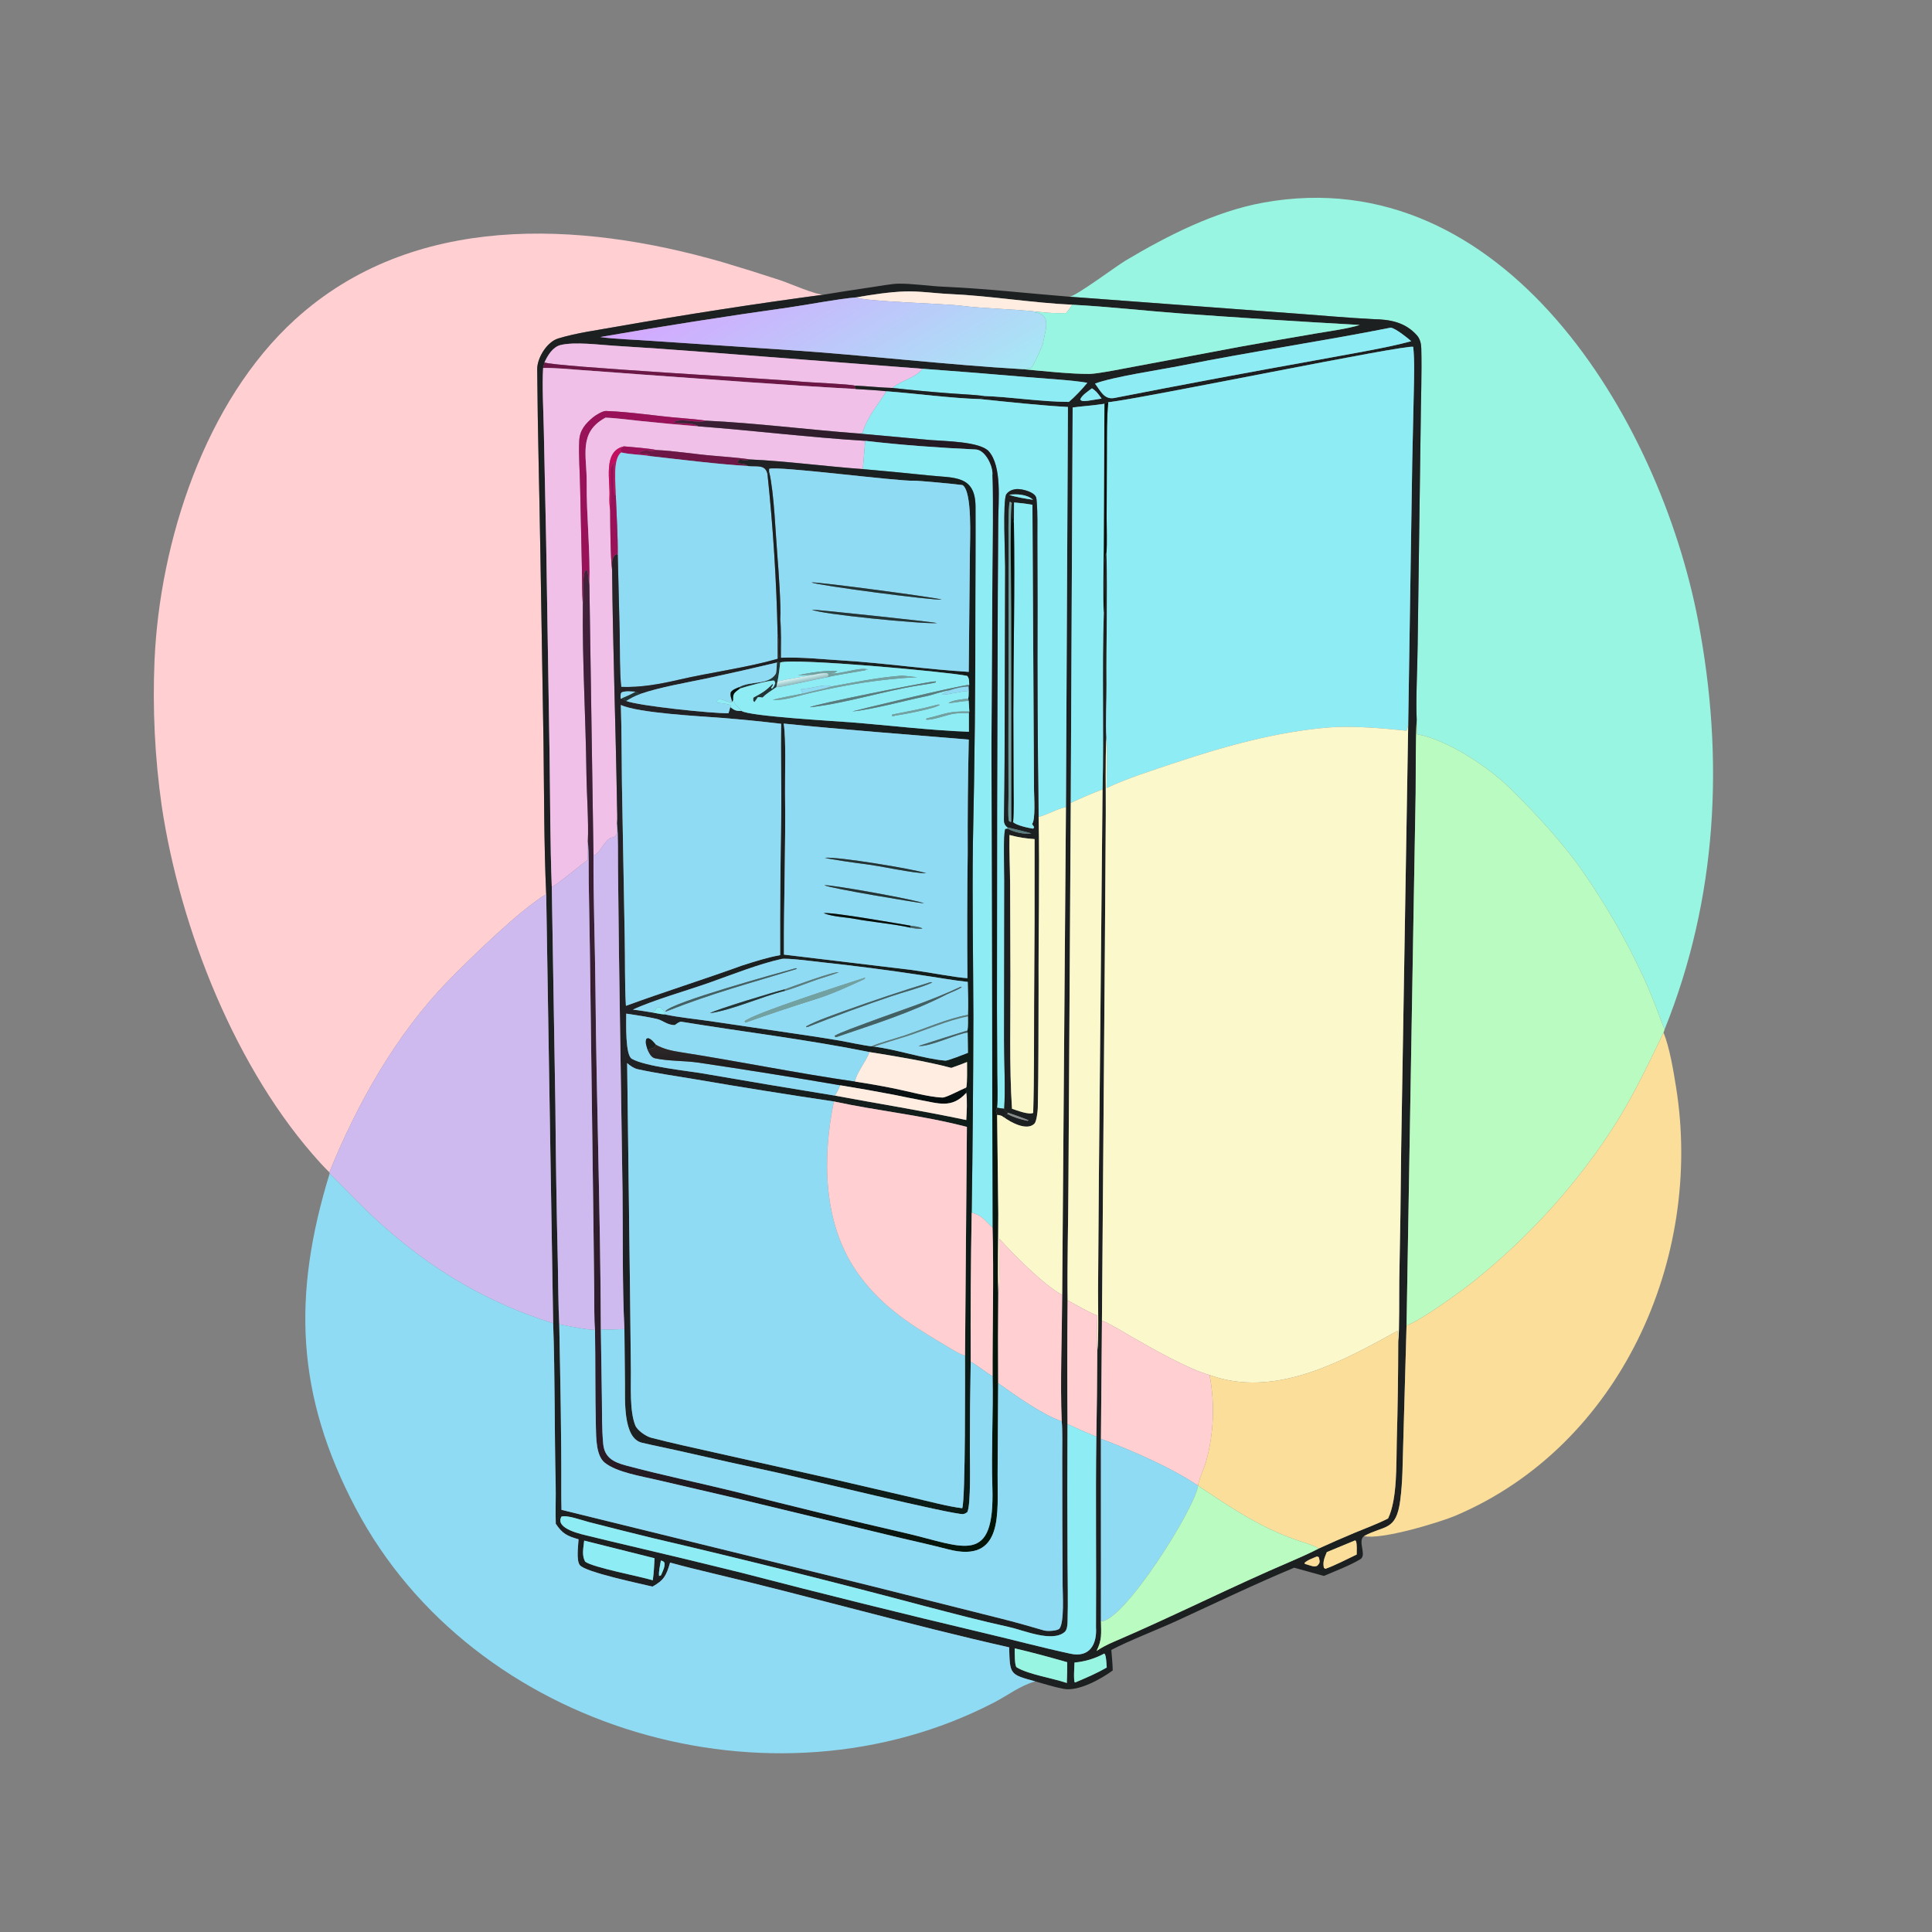 <svg width="1024" height="1024" viewBox="0 0 1024 1024" fill="none" xmlns="http://www.w3.org/2000/svg">
<rect x="0" y="0" width="1024" height="1024" fill="#808080" stroke="none"/>
<path d="M566.895 157.271C570.358 156.955 591.721 140.992 596.557 138.112C618.771 124.886 644.117 111.978 669.742 107.367C797.131 84.441 879.559 222.007 900.031 328.952C914.091 402.399 910.205 476.232 882.32 545.489C881.374 543.824 879.016 537.169 878.208 535.07C876.053 529.373 873.709 523.748 871.182 518.206C862.302 498.982 851.781 480.561 839.734 463.146C829.226 447.642 813.943 431.158 800.57 418.018C788.673 406.328 767.512 392.284 751.075 389.122C751.111 386.459 751.01 384.135 750.882 381.492C750.333 370.951 751.313 352.798 751.392 341.509L752.979 225.977C753.065 212.265 753.654 198.442 753.314 184.744C753.249 182.119 752.687 179.62 750.943 177.672C744.727 170.727 736.695 169.282 727.775 169.156C715.024 168.487 702.173 167.37 689.416 166.392L566.895 157.271Z" fill="#98F5E1"/>
<path d="M174.572 621.349C172.946 619.754 171.365 618.114 169.832 616.43C125.12 567.492 95.474 492.303 85.711 427.17C82.064 401.538 80.793 375.624 81.914 349.759C84.747 286.801 108.691 212.712 156.456 169.277C218.764 112.616 306.932 117.048 382.73 138.884C393.108 141.968 403.44 145.202 413.724 148.586C418.739 150.269 432.134 156.26 436.619 156.157C400.02 161.056 363.524 166.7 327.154 173.085C316.79 174.984 305.809 176.356 295.825 179.4C289.88 181.213 284.681 189.723 284.726 195.721C284.972 228.634 285.934 261.704 286.437 294.602L288.078 394.079C288.4 419.942 288.324 448.342 289.5 473.99C276.315 481.493 248.78 508.333 237.518 519.901C210.049 548.118 189.27 584.967 174.572 621.349Z" fill="#FFCFD2"/>
<path d="M436.62 156.156C445.067 154.759 453.528 153.444 462 152.21C465.292 151.72 472.827 150.404 475.939 150.352C483.496 150.227 492.301 151.63 499.996 151.961C522.423 152.925 544.602 155.498 566.896 157.27L689.417 166.391C702.174 167.369 715.025 168.486 727.776 169.155C736.696 169.281 744.729 170.726 750.945 177.671C752.689 179.619 753.25 182.119 753.315 184.744C753.655 198.442 753.066 212.264 752.98 225.976L751.393 341.508C751.314 352.797 750.334 370.95 750.883 381.491C750.199 393.506 750.46 408.282 750.317 420.535L749.264 480.743L745.494 702.61L743.755 764.548C743.393 775.002 743.524 784.832 742.15 795.251C739.981 811.699 733.848 808.243 722.928 814.16C719.365 816.894 724.626 824.25 720.989 826.436C715.519 829.724 707.609 832.741 701.707 835.277L685.941 830.919C665.297 839.515 643.912 849.789 623.542 859.15C613.801 863.627 597.906 869.776 589.023 874.495C589.315 878.023 589.713 881.868 589.763 885.378C583.718 889.854 571.611 896.63 563.755 895.136C558.97 894.227 553.421 892.516 548.679 891.153C535.195 887.477 535.246 887.593 534.873 873.127C482.346 861.298 430.096 846.315 377.683 833.901C370.162 832.119 362.616 830.248 355.164 828.204C353.183 834.951 352.012 837.514 345.837 840.934C339.475 839.387 310.229 833.299 307.332 829.555C305.331 826.968 306.493 819.184 306.64 815.861C300.562 814.097 298.08 812.912 294.568 807.621C294.332 800.906 294.673 793.336 294.51 786.431C293.84 758.182 294.19 729.564 293.186 701.349L289.501 473.989C288.325 448.341 288.401 419.941 288.079 394.078L286.438 294.601C285.935 261.703 284.973 228.633 284.727 195.72C284.682 189.722 289.881 181.212 295.826 179.399C305.81 176.355 316.791 174.983 327.155 173.084C363.525 166.699 400.021 161.055 436.62 156.156ZM453.87 157.616C443.934 158.426 428.416 161.493 417.916 162.987C384.583 167.659 351.327 172.875 318.164 178.632C325.694 179.736 337.516 180.063 345.686 180.689L418.779 185.566C459.458 188.322 501.653 193.332 542.365 195.694C552.384 196.631 567.798 198.273 577.513 198.191C581.866 198.155 598.047 194.872 603.367 193.901L657.506 183.734C670.801 181.341 684.109 179.014 697.427 176.754C703.88 175.655 714.918 174.141 720.714 172.228C689.088 170.473 657.477 168.446 625.885 166.148C606.665 164.717 587.638 162.534 568.32 161.508C547.456 160.577 524.424 156.739 503.359 155.833C495.741 155.506 487.146 154.198 479.521 154.473C471.353 154.768 461.944 156.177 453.87 157.616ZM288.596 192.085L287.878 195.016C287.276 203.357 288.027 219.047 288.23 227.911L289.476 287.297L291.29 400.618C291.635 423.767 291.567 447.074 292.458 470.208L294.354 585.802C294.574 613.689 295.01 641.573 295.662 669.453C295.909 679.893 295.869 691.673 296.419 701.959C296.983 731.156 297.602 760.301 297.499 789.507C297.487 793.07 297.515 796.69 297.611 800.25L460.948 840.382L530.219 857.793C538.021 859.746 545.652 861.894 553.293 864.154C555.162 864.707 560.588 864.422 561.571 863.133C564.145 859.755 563.238 844.564 563.217 840.791L563.058 808.319L563.001 772.504C562.993 767.759 563.22 757.691 562.737 753.324C561.864 733.318 562.904 706.731 562.984 686.332L564.977 427.76L566.025 215.704C551.976 214.942 533.634 213.001 519.529 211.518L521.511 209.878C536.212 210.434 551.475 212.933 566.514 213.028C569.778 210.274 573.599 206.199 576.311 202.882C568.43 201.48 552.992 200.598 544.564 199.887C526.06 198.286 507.545 196.808 489.02 195.454L372.736 186.528C356.925 185.293 341.103 184.196 325.273 183.236C317.648 182.762 304.73 181.066 297.187 182.861C293.043 183.847 290.309 188.26 288.596 192.085ZM587.394 213.179L585.372 214.014C579.266 214.948 574.339 215.216 568.524 215.968L567.524 425.563L566.284 627.783C566.21 647.957 565.605 669.122 565.853 689.164C565.636 711.032 565.619 732.901 565.801 754.769C565.679 778.792 565.686 802.815 565.821 826.838C565.852 837.799 566.162 848.808 565.828 859.753C565.777 861.414 565.574 863.904 564.276 865.004C557.583 870.679 542.589 864.048 534.631 862.31C519.682 859.047 504.787 855.085 490.056 851.251C442.074 838.47 393.899 826.427 345.547 815.126C334.366 812.389 323.202 809.584 312.055 806.712C308.833 805.891 300.158 802.745 297.555 803.866C293.952 810.414 308.678 813.257 312.657 814.246C319.912 816.05 327.19 817.756 334.466 819.473C353.931 824.039 373.367 828.727 392.773 833.535C435.71 844.694 478.767 855.386 521.936 865.611C536.858 869.118 552.477 873.294 567.384 876.511C577.653 878.727 581.486 871.316 580.895 862.549C581.154 828.904 580.609 795.152 581.09 761.507C581.373 746.382 581.538 731.255 581.586 716.127C582.399 710.356 581.967 691.261 581.994 684.168L582.446 622.155L584.379 418.397C585.145 387.555 584.032 355.546 585.028 324.83C587.031 321.296 583.721 296.342 586.453 292.893C587.081 315.931 586.282 339.603 586.469 362.665C586.536 370.9 585.904 383.106 586.386 390.878C585.793 403.708 586.144 418.472 586.087 431.419L585.615 501.069L584.056 699.95L583.512 762.571L583.529 859.33C583.637 865.871 584.155 869.065 581.202 875.024C583.835 873.245 587.057 871.588 589.982 870.336C621.838 856.698 652.727 841.005 684.601 827.415C689.345 825.392 694.469 823.068 699.046 820.712C705.439 817.784 711.882 814.965 718.372 812.257C723.592 810.102 730.907 807.355 735.729 804.809C740.683 794.449 740.007 775.802 740.319 763.886C740.819 746.326 741.079 728.759 741.101 711.192C741.789 705.002 741.54 685.953 741.644 678.762C742.121 655.642 742.456 632.518 742.649 609.393L746.381 383.726L748.522 244.779L749.345 207.426C749.481 200.041 749.819 191.078 749.032 183.814C744.992 182.465 606.447 211.039 587.902 213.126L587.394 213.179ZM737.155 173.654C700.752 180.882 663.132 186.387 626.677 193.683C615.709 195.878 589.892 199.684 580.376 203.32C583.462 207.376 585.248 211.907 590.615 210.942C626.274 203.972 661.988 197.287 697.753 190.887C711.698 188.25 734.944 184.479 747.986 180.838C745.819 178.937 739.886 174.155 737.155 173.654ZM578.761 205.821C576.922 207.204 572.925 209.784 572.568 211.889C573.764 212.874 574.599 212.555 576.614 212.422L583.881 211.259C582.127 208.868 581.285 207.474 578.761 205.821ZM309.631 816.551C309.213 820.63 308.257 824.258 310.159 827.728C314.535 830.869 338.916 835.444 345.991 837.576C346.546 833.621 346.714 829.879 346.938 825.903L309.631 816.551ZM718.131 816.476L703.234 822.646C702.019 825.684 701.012 827.682 701.675 830.95L702.449 831.515C707.508 829.759 714.068 826.311 719.086 823.933C719.092 822.007 719.311 818.322 718.663 816.698L718.131 816.476ZM698.066 824.938C696.073 825.788 692.775 826.929 691.398 828.399L691.66 828.915L693.119 829.346C694.965 829.892 696.345 830.597 698.064 829.956C699.875 828.255 699.556 827.652 698.982 825.328L698.066 824.938ZM350.276 827.109C349.927 829.168 348.994 833.433 349.328 835.278C350.233 835.043 349.921 835.246 350.371 834.871C351.303 832.65 352.452 830.654 352.231 828.347C351.254 827.191 351.848 827.644 350.276 827.109ZM537.822 873.671C537.832 875.649 537.678 883.012 538.876 883.738C545.103 887.51 558.231 889.514 565.435 892.013C565.585 888.219 565.699 884.788 565.637 880.997C557.237 878.59 546.337 875.592 537.822 873.671ZM585.203 876.459C580.351 879.091 575.011 880.697 569.514 881.18C569.454 882.88 568.886 890.851 569.692 891.741L570.168 891.619C576.067 889.093 581.027 887.027 586.601 883.822C586.426 882.027 586.351 877.388 585.395 876.478L585.203 876.459Z" fill="#1D2020"/>
<path d="M453.869 157.618C461.943 156.179 471.352 154.77 479.52 154.475C487.145 154.2 495.74 155.508 503.358 155.835C524.423 156.741 547.455 160.579 568.319 161.51C567.224 163.097 566.337 164.489 565.025 165.907C559.754 166.093 555.792 165.902 550.511 165.291C538.379 163.813 520.893 163.554 509.57 162.049C501.135 160.928 457.887 159.822 453.869 157.618Z" fill="#FFEDE1"/>
<path d="M318.162 178.633C351.325 172.876 384.581 167.66 417.914 162.988C428.414 161.494 443.932 158.427 453.868 157.617C457.886 159.821 501.134 160.927 509.569 162.048C520.892 163.553 538.378 163.812 550.51 165.29L548.446 165.64L549.041 165.712C557.58 166.818 553.894 175.506 552.87 181.62C552.522 183.697 547.686 193.935 546.464 195.106L545.574 195.145C544.233 195.214 543.664 195.38 542.363 195.695C501.651 193.333 459.456 188.323 418.777 185.567L345.684 180.69C337.514 180.064 325.692 179.737 318.162 178.633Z" fill="url(#paint0_linear_2247_9437)"/>
<path d="M568.318 161.508C587.636 162.534 606.663 164.717 625.883 166.148C657.475 168.446 689.086 170.473 720.712 172.228C714.916 174.141 703.878 175.655 697.425 176.754C684.107 179.014 670.799 181.341 657.504 183.734L603.365 193.901C598.045 194.872 581.864 198.155 577.511 198.191C567.796 198.273 552.382 196.631 542.363 195.694C543.664 195.379 544.233 195.213 545.574 195.144L546.464 195.105C547.686 193.934 552.522 183.696 552.87 181.619C553.894 175.505 557.58 166.817 549.041 165.711L548.446 165.639L550.51 165.289C555.791 165.9 559.753 166.091 565.024 165.905C566.336 164.487 567.223 163.095 568.318 161.508Z" fill="#98F5E1"/>
<path d="M580.375 203.322C589.891 199.686 615.708 195.88 626.676 193.685C663.131 186.389 700.751 180.884 737.154 173.656C739.885 174.157 745.818 178.939 747.985 180.84C734.943 184.481 711.697 188.252 697.752 190.889C661.987 197.289 626.273 203.974 590.614 210.944C585.247 211.909 583.461 207.378 580.375 203.322Z" fill="#8EECF5"/>
<path d="M288.596 192.085C290.309 188.26 293.043 183.847 297.187 182.861C304.73 181.066 317.648 182.762 325.273 183.236C341.103 184.196 356.925 185.293 372.736 186.528L489.02 195.454C485.216 200.388 477.394 201.738 472.924 205.621C466.652 205.457 459.622 204.647 453.056 204.392C450.539 203.577 428.479 202.674 424.753 202.296C410.309 200.83 292.697 194.317 288.596 192.085Z" fill="#F1C0E8"/>
<path d="M587.394 213.181L587.902 213.128C606.447 211.041 744.992 182.467 749.032 183.816C749.819 191.08 749.481 200.043 749.345 207.428L748.522 244.781L746.381 383.728C746.145 385.055 746.125 386.311 745.405 387.291C733.384 386.017 716.944 384.6 704.834 385.534C677.205 387.665 648.763 395.601 622.558 404.371C611.218 408.166 597.252 412.559 586.503 417.669C586.544 411.308 586.994 396.735 586.386 390.88C585.904 383.108 586.536 370.902 586.469 362.667C586.282 339.605 587.081 315.933 586.453 292.895C586.831 288.565 586.541 278.978 586.545 274.332L586.679 239.016C586.727 230.37 586.57 221.784 587.394 213.181Z" fill="#8EECF5"/>
<path d="M287.877 195.017L288.595 192.086C292.696 194.318 410.308 200.831 424.752 202.297C428.478 202.675 450.538 203.578 453.055 204.393L453.491 206.17C416.488 204.151 377.739 201.175 340.686 198.535L308.254 196.148C301.82 195.673 294.22 194.924 287.877 195.017Z" fill="#6C1745"/>
<path d="M287.878 195.016C294.221 194.923 301.821 195.672 308.255 196.147L340.687 198.534C377.74 201.174 416.489 204.15 453.492 206.169C458.334 206.509 465.132 206.803 469.801 207.376C465.296 214.649 459.348 221.414 457.207 229.572L454.555 229.722C428.323 227.737 400.29 224.18 374.342 222.966C370.12 222.376 365.645 221.945 361.361 221.61C347.976 220.563 334.558 218.292 321.161 217.826C319.423 217.765 315.648 220.096 314.362 221.163C310.251 224.616 307.282 227.967 307.015 233.589C306.621 241.91 307.394 250.576 307.502 258.909L308.406 300.216C308.566 306.674 308.398 314.325 308.916 320.581C308.589 350.168 310.465 380.498 310.825 410.102C310.955 420.769 312.063 435.566 311.573 445.92C311.291 449.548 311.335 452.149 311.421 455.798C306.329 459.575 297.392 467.263 292.458 470.208C291.567 447.074 291.635 423.767 291.29 400.618L289.476 287.297L288.23 227.911C288.027 219.047 287.276 203.357 287.878 195.016Z" fill="#F1C0E8"/>
<path d="M489.02 195.453C507.545 196.807 526.06 198.285 544.564 199.886C552.992 200.597 568.43 201.479 576.311 202.881C573.599 206.198 569.778 210.273 566.514 213.027C551.475 212.932 536.212 210.433 521.511 209.877C516.592 209.209 509.335 208.934 504.085 208.52C493.682 207.732 483.294 206.765 472.924 205.62C477.394 201.737 485.216 200.387 489.02 195.453Z" fill="#8EECF5"/>
<path d="M453.491 206.172L453.055 204.395C459.621 204.65 466.651 205.46 472.923 205.624C483.293 206.769 493.681 207.736 504.084 208.524C509.334 208.938 516.591 209.213 521.51 209.881L519.528 211.521C505.057 211.16 484.896 208.529 469.8 207.379C465.131 206.806 458.333 206.512 453.491 206.172Z" fill="#1D2020"/>
<path d="M576.612 212.421C574.597 212.554 573.762 212.873 572.566 211.888C572.923 209.783 576.92 207.203 578.759 205.82C581.283 207.473 582.125 208.867 583.879 211.258L576.612 212.421Z" fill="#8EECF5"/>
<path d="M469.801 207.379C484.897 208.529 505.058 211.16 519.529 211.521C533.634 213.004 551.976 214.945 566.025 215.707L564.977 427.763C560.069 428.764 555.083 431.867 550.49 432.97C549.973 395.569 549.787 358.165 549.933 320.761L549.83 285.843C549.794 279.214 550.027 272.348 549.477 265.75C549.341 264.121 549.328 263.215 548.053 262.065C546.039 260.25 540.731 258.839 538.061 259.297C536.271 259.604 534.366 260.435 533.365 262.012C531.409 265.092 532.748 294.873 532.74 300.417L532.447 403.424C532.395 413.123 532.321 422.822 532.141 432.521C532.096 434.997 531.849 436.9 533.996 438.519L534.087 439.255L532.81 439.42C531.64 442.213 532.321 461.766 532.315 466.571L532.168 550.52C532.147 560.919 532.951 577.87 532.241 587.644C531.038 587.558 529.657 587.296 528.448 587.107C528.99 581.921 528.593 574.416 528.567 569.004L528.413 534.512L528.499 429.715L528.848 314.583L529.088 275.935C529.154 265.24 531.093 247.263 524.128 239.26C519.518 233.964 500.375 233.83 493.194 233.233L454.555 229.725L457.207 229.575C459.348 221.417 465.296 214.652 469.801 207.379Z" fill="#8EECF5"/>
<path d="M585.37 214.015L587.392 213.18C586.568 221.783 586.725 230.369 586.677 239.015L586.543 274.331C586.539 278.977 586.83 288.564 586.452 292.894C583.72 296.343 587.029 321.297 585.026 324.831C584.456 315.956 584.962 301.051 584.978 291.81L585.37 214.015Z" fill="#03100C"/>
<path d="M568.523 215.97C574.338 215.218 579.265 214.95 585.371 214.016L584.978 291.811C584.962 301.052 584.457 315.957 585.027 324.832C584.031 355.548 585.144 387.557 584.378 418.399C579.327 420.28 572.417 423.23 567.523 425.565L568.523 215.97Z" fill="#8EECF5"/>
<path d="M308.914 320.58C308.396 314.324 308.564 306.673 308.404 300.215L307.5 258.908C307.392 250.575 306.619 241.909 307.013 233.588C307.28 227.966 310.249 224.615 314.36 221.162C315.646 220.095 319.421 217.764 321.159 217.825C334.556 218.291 347.974 220.562 361.359 221.609C365.643 221.944 370.118 222.375 374.34 222.965C369.718 224.794 361.122 221.189 356.945 223.849C361.059 224.859 367.088 223.597 370.182 225.969C359.909 225.148 349.648 224.198 339.399 223.121C334.02 222.571 326.098 221.507 320.917 221.369C306.344 229.247 311.095 241.54 310.957 255.582C310.781 273.401 312.944 292.024 312.382 309.798C311.848 307.696 311.805 303.651 311.215 302.278L310.175 302.486C308.388 306.383 309.547 315.848 308.914 320.58Z" fill="#991158"/>
<path d="M320.917 221.371C326.098 221.509 334.02 222.573 339.399 223.123C349.648 224.2 359.909 225.15 370.182 225.971C399.68 228.192 428.948 231.847 458.58 233.651L457.312 248.634C438.019 247.242 416.083 244.333 397.234 243.501C394.726 242.93 381.321 241.801 378.008 241.539C368.676 240.8 357.153 238.91 348.033 238.533C343.75 237.593 335.243 237.002 330.669 236.578C319.265 239.067 323.593 255.099 323 263.597C322.873 265.405 323.185 269.167 323.4 271.013C323.429 277.603 323.545 295.675 324.422 302.105C324.836 343.564 326.349 385.22 327.032 426.691C327.082 429.728 327.298 433.496 327.071 436.483C326.831 439.603 327.834 443.425 324.665 443.855C320.461 444.426 318.363 452.349 314.561 453.482L312.382 309.8C312.944 292.026 310.781 273.403 310.957 255.584C311.095 241.542 306.344 229.249 320.917 221.371Z" fill="#F1C0E8"/>
<path d="M374.341 222.967C400.289 224.181 428.322 227.738 454.554 229.723L493.193 233.231C500.374 233.828 519.517 233.962 524.127 239.258C531.092 247.261 529.153 265.238 529.087 275.933L528.847 314.581L528.498 429.713L528.412 534.51L528.566 569.002C528.592 574.414 528.989 581.919 528.447 587.105C527.662 588.924 527.663 588.371 528.494 590.858L529.114 643.286C529.144 656.68 528.68 672.113 529.105 685.279C528.942 701.216 528.922 717.154 529.043 733.091L528.756 781.73C528.594 801.308 532.289 828.981 502.42 821.148C494.58 819.091 485.64 817.096 477.696 815.242L390.471 794.197L348.042 784.331C339.979 782.41 327.065 780.399 320.599 775.323C315.849 771.595 315.971 761.882 315.831 756.194C315.409 739.125 315.656 721.979 315.357 704.874C314.86 699.409 315.034 691.093 314.958 685.284L314.531 648.351L312.64 503.033L312.038 467.259C311.962 460.849 312.167 452.148 311.572 445.921C312.062 435.567 310.954 420.77 310.824 410.103C310.464 380.499 308.588 350.169 308.915 320.582C309.548 315.85 308.389 306.385 310.176 302.488L311.216 302.28C311.806 303.653 311.849 307.698 312.383 309.8L314.562 453.482C314.458 477.031 315.383 500.829 315.599 524.404C316.147 584.339 318.258 644.665 318.46 704.582L319.014 741.337C319.098 749.336 318.98 757.152 319.699 765.144C320.374 772.632 325.214 774.983 331.959 776.788C350.903 781.858 370.193 785.832 389.242 790.508C419.661 798.277 450.17 805.692 480.761 812.752C510.956 819.848 527.344 830.262 525.968 787.978C525.358 769.226 526.477 748.46 526.091 729.444C526.007 703.929 526.799 675.809 526.068 650.644L525.49 394.891L526.007 301.93C526.115 285.273 526.472 268.594 525.971 251.942C526.543 247.556 522.396 238.471 517.148 238.228C497.723 237.329 477.947 235.906 458.581 233.651C428.949 231.847 399.681 228.192 370.183 225.971C367.089 223.599 361.06 224.861 356.946 223.851C361.123 221.191 369.719 224.796 374.341 222.967Z" fill="url(#paint1_linear_2247_9437)"/>
<path d="M458.581 233.652C477.947 235.907 497.723 237.33 517.148 238.229C522.396 238.472 526.543 247.557 525.971 251.943C526.472 268.595 526.115 285.274 526.007 301.931L525.49 394.892L526.068 650.645C521.57 646.687 520.858 644.378 515.015 642.727C515.536 608.072 515.837 573.414 515.919 538.755C515.801 508.025 515.284 477.8 515.667 446.964C516.597 404.717 517.03 362.46 516.966 320.203C517.005 302.998 517.149 285.777 517.052 268.572C516.956 251.637 505.618 253.42 492.26 251.983C480.621 250.768 468.97 249.652 457.312 248.635L458.581 233.652Z" fill="#8EECF5"/>
<path d="M323.401 271.013C323.186 269.167 322.874 265.405 323.001 263.597C323.594 255.099 319.266 239.067 330.67 236.578C329.71 237.333 329.322 237.48 328.672 238.426C329.02 238.99 329.19 239.138 329.269 239.807C324.534 243.23 326.44 257.056 326.391 262.463L325.661 262.142C325.203 257.824 325.474 249.519 325.5 244.866C324.841 245.935 324.197 247.008 323.5 248.052C323.531 254.689 323.974 264.83 323.401 271.013Z" fill="#C30D60"/>
<path d="M330.67 236.578C335.244 237.002 343.751 237.593 348.034 238.533C344.194 240.029 342.634 237.422 338.888 239.927L338.965 240.459C341.052 240.473 342.252 240.336 344.209 240.963L344.415 241.741C339.645 240.879 334.335 240.993 329.269 239.807C329.19 239.138 329.02 238.99 328.672 238.426C329.322 237.48 329.71 237.333 330.67 236.578Z" fill="#991158"/>
<path d="M348.035 238.531C357.155 238.908 368.678 240.798 378.01 241.537C381.323 241.799 394.728 242.928 397.236 243.499C393.895 244.908 393.879 243.129 391.331 243.895L391.111 245.552C393.529 245.865 394.768 245.649 396.527 247.005C379.953 246.01 360.965 243.574 344.416 241.739L344.21 240.961C342.253 240.334 341.053 240.471 338.966 240.457L338.889 239.925C342.635 237.42 344.195 240.027 348.035 238.531Z" fill="#6C1745"/>
<path d="M326.391 262.465C326.44 257.058 324.534 243.232 329.269 239.809C334.335 240.995 339.645 240.881 344.415 241.743C360.964 243.578 379.952 246.014 396.526 247.009C401.427 247.431 405.742 246.078 406.787 251.355C409.769 279.55 411.563 307.858 412.165 336.203L412.211 349.187C395.636 353.92 376.642 356.368 359.695 360.291C349.6 362.628 339.683 364.422 329.282 364.083C328.415 357.146 328.585 343.688 328.472 336.354L327.42 293.953C327.52 284.259 326.754 272.31 326.391 262.465Z" fill="#90DBF4"/>
<path d="M397.234 243.5C416.083 244.332 438.019 247.241 457.312 248.633C468.97 249.65 480.62 250.766 492.259 251.981C505.617 253.418 516.956 251.635 517.052 268.57C517.149 285.775 517.004 302.996 516.965 320.201C517.029 362.458 516.596 404.715 515.666 446.962C515.283 477.798 515.801 508.023 515.919 538.753C515.837 573.412 515.535 608.07 515.014 642.725C514.532 669.05 514.359 695.38 514.494 721.709C514.192 737.303 514.043 752.9 514.048 768.497C514.036 774.798 514.666 797.116 512.732 801.42C511.957 801.991 511.43 802.348 510.449 802.486C506.045 803.106 423.678 783.147 413.536 780.877C395.408 776.987 377.308 772.972 359.236 768.834C353.225 767.476 346.078 766.072 340.199 764.669C330.013 762.238 331.361 741.427 331.242 733.375L330.948 704.421C329.794 681.599 330.213 654.737 329.954 631.748L328.039 503.544L327.552 460.163C327.483 453.209 327.683 443.175 327.071 436.482C327.298 433.495 327.082 429.727 327.032 426.69C326.349 385.219 324.836 343.563 324.422 302.104C324.529 298.773 323.769 295.499 326.65 293.733L327.419 293.95L328.471 336.351C328.584 343.685 328.414 357.143 329.281 364.08C339.682 364.419 349.599 362.625 359.694 360.288C376.641 356.365 395.635 353.917 412.21 349.184L412.164 336.2C413.012 338.798 412.805 345.488 412.808 348.43L413.172 348.211C413.662 341.973 412.968 334.925 413.514 328.379L413.568 327.793C414.25 333.221 413.974 342.828 413.963 348.6C425.427 348.219 435.151 349.375 446.373 350.054C468.674 351.404 491.254 354.785 513.449 356.11L514.065 292.936C514.081 286.322 515.452 260.449 510.167 257.107C507.469 256.644 486.27 254.673 484.348 254.777C476.139 255.222 411.475 246.763 407.691 248.523L407.707 250.274L406.786 251.352C405.741 246.075 401.426 247.428 396.525 247.006C394.766 245.65 393.527 245.866 391.109 245.553L391.329 243.896C393.877 243.13 393.893 244.909 397.234 243.5ZM413.55 351.121L412.141 350.821L411.773 351.164C399.327 354.134 386.847 356.956 374.335 359.63C363.171 361.959 349.633 364.239 339.128 367.887L336.936 366.617C334.476 366.507 331.611 366.099 329.433 366.984C328.727 368.049 328.928 368.998 328.96 370.317C329.5 370.303 329.321 370.417 329.575 370.153C329.937 370.365 331.628 371.323 331.846 371.511C338.69 374.169 377.79 378.195 386.1 378.037C386.565 376.728 386.73 376.131 387.037 374.774C389.329 376.474 390.026 376.912 393.024 376.802C396.959 379.608 442.766 382.204 450.663 382.82C471.078 384.412 493.166 387.144 513.533 387.846L513.531 377.939L513.759 377.118L513.435 371.52L513.185 370.298C513.473 368.903 513.419 367.596 513.437 366.171L513.353 363.909L513.701 362.983C513.575 361.002 513.792 359.515 512.613 358.235C502.31 356.058 421.322 348.695 413.55 351.121ZM335.447 535.127C338.906 535.493 342.552 536.139 346.004 536.691C348.103 537.079 350.455 537.607 352.562 537.678C358.74 539.101 369.864 540.273 376.47 541.233L419.994 547.65C428.428 548.844 436.846 550.151 445.245 551.571C449.563 552.338 458.057 554.188 461.967 554.569L463.506 554.786C474.586 556.077 489.874 561.215 501.065 562.166C502.267 562.268 511.393 558.686 513.023 558.036C513.014 554.45 512.965 550.864 512.874 547.279L512.781 546.171C513.165 544.017 513.049 541.01 513.053 538.757L513.037 537.868C513.322 532.324 513.042 526.035 512.922 520.431C505.142 519.6 496.111 517.954 488.213 516.826C470.584 514.153 452.898 511.866 435.169 509.967C431.345 509.551 417.019 507.65 414.166 508.28C402.149 510.931 387.867 516.631 376.014 520.827C364.198 525.01 346.167 530.101 335.447 535.127ZM460.866 557.617C427.788 550.938 394.473 547.006 361.185 541.546C360.332 541.406 359.263 542.179 358.586 542.64C358.281 542.85 357.979 543.065 357.681 543.286C353.851 543.445 351.328 540.806 348.202 540.069C343.14 538.875 337.087 538.054 331.914 537.243C331.936 542.29 331.325 559.169 334.883 561.194C342.14 565.324 364.367 567.56 372.424 568.942C395.763 572.987 419.124 576.906 442.506 580.698C466.313 585.135 488.226 588.574 512.141 593.637C512.397 589.692 512.72 583.018 512.136 579.222L511.799 576.567L512.185 576.283C512.73 573.514 512.544 566.041 512.549 562.88C510.004 563.964 506.861 565.037 504.218 566.007C491.461 562.566 473.919 559.702 460.866 557.617ZM441.972 583.796C417.385 580.149 392.84 576.223 368.342 572.019C358.463 570.35 347.811 568.85 338.037 566.713C335.995 566.266 333.949 564.853 332.398 563.447L333.943 685.932L334.389 727.059C334.484 734.924 333.655 747.732 336.699 755.449C337.738 758.082 342.297 761.289 345.179 762.036C356.261 764.906 367.544 767.338 378.751 769.85L441.365 783.908L484.826 794.014C491.834 795.656 503.219 798.637 509.995 799.378C511.752 795.093 511.482 728.779 511.486 718.533L512.474 597.284C488.176 590.957 465.858 588.945 441.972 583.796ZM329.064 373.643C329.526 387.732 329.441 401.54 329.641 415.609L331.106 496.679C331.356 507.717 331.083 522.454 331.747 533.112C352.104 525.647 372.631 519.25 393.176 511.801C400.012 509.612 406.405 507.546 413.503 506.239C413.386 481.698 413.674 456.97 414.048 432.424C414.293 416.37 413.696 399.437 414.047 383.633C403.687 382.383 393.303 381.346 382.9 380.522C371.011 379.589 338.36 377.97 329.064 373.643ZM415.368 383.511C416.732 392.009 415.975 411.423 416.095 420.481C416.473 448.863 415.37 477.599 415.498 505.969L483.228 514.097C490.264 515.005 507.188 518.219 512.757 518.443C512.562 496.371 512.61 474.297 512.9 452.227C512.82 432.146 513.01 412.066 513.471 391.991C481.212 389.293 447.422 386.805 415.368 383.511Z" fill="url(#paint2_linear_2247_9437)"/>
<path d="M325.499 244.867C325.473 249.52 325.202 257.825 325.66 262.143L326.39 262.464C326.753 272.309 327.519 284.258 327.419 293.952L326.65 293.735C323.769 295.501 324.529 298.775 324.422 302.106C323.545 295.676 323.429 277.604 323.4 271.014C323.973 264.831 323.53 254.69 323.499 248.053C324.196 247.009 324.84 245.936 325.499 244.867Z" fill="#991158"/>
<path d="M407.707 250.274L407.691 248.523C411.475 246.763 476.139 255.222 484.348 254.777C486.27 254.673 507.469 256.644 510.167 257.107C515.452 260.449 514.081 286.322 514.065 292.936L513.449 356.11C491.254 354.785 468.674 351.404 446.373 350.054C435.151 349.375 425.427 348.219 413.963 348.6C413.974 342.828 414.25 333.221 413.568 327.793C414.013 321.567 412.639 301.872 412.055 294.902C411.091 283.409 410.305 261.118 407.707 250.274ZM430.018 308.686C433.335 310.263 494.603 318.336 499.148 317.795C497.031 316.816 433.002 308.256 430.018 308.686ZM430.4 323.139C434.273 325.491 489.079 330.863 496.647 330.258C495.196 329.674 432.163 322.996 430.4 323.139Z" fill="#90DBF4"/>
<path d="M406.787 251.351L407.708 250.273C410.306 261.117 411.092 283.408 412.056 294.901C412.64 301.871 414.014 321.566 413.569 327.792L413.515 328.378C412.969 334.924 413.663 341.972 413.173 348.21L412.809 348.429C412.806 345.487 413.013 338.797 412.165 336.199C411.563 307.854 409.769 279.546 406.787 251.351Z" fill="#1D2020"/>
<path d="M533.995 438.516C531.848 436.897 532.095 434.994 532.14 432.518C532.32 422.819 532.394 413.12 532.446 403.421L532.739 300.414C532.747 294.87 531.408 265.089 533.364 262.009C534.365 260.432 536.27 259.601 538.06 259.294C540.73 258.836 546.038 260.247 548.052 262.062C549.327 263.212 549.34 264.118 549.476 265.747C550.026 272.345 549.793 279.211 549.829 285.84L549.932 320.758C549.786 358.162 549.972 395.566 550.489 432.967C551.109 463.137 550.341 493.458 550.474 523.643C550.379 544.83 550.492 566.035 550.06 587.218C550.024 588.965 549.414 594.36 548.29 595.526C544.356 599.606 535.669 594.881 532.047 592.132C532.374 591.731 533.388 590.827 533.816 590.423C537.908 592.426 540.204 593.056 544.579 594.07L545.186 593.828L545.555 593.992C542.785 592.594 537.479 590.944 534.303 589.781C532.538 588.77 533.207 589.452 532.24 587.641C532.95 577.867 532.146 560.916 532.167 550.517L532.314 466.568C532.32 461.763 531.639 442.21 532.809 439.417L534.086 439.252C537.921 441.155 542.354 442.251 546.638 441.772C545.596 441.24 536.092 439.097 533.995 438.516ZM536.227 266.519L535.267 265.894C534.111 267.789 534.61 291.095 534.606 294.62L534.477 395.871L534.523 422.172C534.524 425.703 534.183 431.882 534.689 435.006L535.411 435.629L536.075 435.417L536.965 435.704C538.494 437.428 545.241 438.9 547.622 439.215L548.131 438.394L547.012 436.727C548.932 434.588 548.084 422.319 548.057 418.991L547.861 384.995L547.211 267.549C543.702 266.916 541.039 266.631 537.476 266.308L537.394 277.306C536.082 273.313 537.547 269.89 536.227 266.519ZM534.824 262.241C538.053 263.454 544.029 264.385 547.523 264.892C544.421 262 538.83 261.685 534.824 262.241ZM535.054 442.561C534.858 450.961 535.312 459.924 535.381 468.407L535.543 516.736C535.637 539.128 534.888 565.558 536.379 587.667C539.121 588.556 545.118 590.958 547.601 589.873C548.202 571.172 547.996 551.31 548.098 532.544C548.335 503.278 548.419 474.011 548.35 444.744C543.172 444.337 540.109 443.911 535.054 442.561Z" fill="#1D2020"/>
<path d="M547.523 264.894C544.029 264.387 538.053 263.456 534.824 262.243C538.83 261.687 544.421 262.002 547.523 264.894Z" fill="#8EECF5"/>
<path d="M536.076 435.418L535.412 435.63L534.69 435.007C534.184 431.883 534.525 425.704 534.524 422.173L534.478 395.872L534.607 294.621C534.611 291.096 534.112 267.79 535.268 265.895L536.228 266.52C535.194 282.993 536.02 306.669 536.014 323.88L536.076 435.418Z" fill="#71A2A1"/>
<path d="M537.394 277.307L537.476 266.309C541.039 266.632 543.702 266.917 547.211 267.55L547.861 384.996L548.057 418.992C548.084 422.32 548.932 434.589 547.012 436.728L548.131 438.395L547.622 439.216C545.241 438.901 538.494 437.429 536.965 435.705C537.464 430.737 537.228 420.238 537.208 414.742L537.098 377.877C537.122 344.565 537.979 310.582 537.394 277.307Z" fill="#8EECF5"/>
<path d="M536.228 266.52C537.548 269.891 536.083 273.314 537.395 277.307C537.98 310.582 537.123 344.565 537.099 377.877L537.209 414.742C537.229 420.238 537.465 430.737 536.966 435.705L536.076 435.418L536.014 323.88C536.02 306.669 535.194 282.993 536.228 266.52Z" fill="#03100C"/>
<path d="M499.15 317.797C494.605 318.338 433.337 310.265 430.02 308.688C433.004 308.258 497.033 316.818 499.15 317.797Z" fill="#223637"/>
<path d="M496.647 330.258C489.079 330.863 434.273 325.491 430.4 323.139C432.163 322.996 495.196 329.674 496.647 330.258Z" fill="#223637"/>
<path d="M411.774 351.163L412.142 350.82L413.551 351.12C413.126 354.617 412.802 357.871 412.067 361.321L411.499 364.198C408.894 366.061 406.407 367.439 404.176 369.714C403.296 369.56 402.564 369.456 401.671 369.541L399.9 372.133L399.223 371.507C399.233 370.932 399.068 369.876 399.502 369.64C403.808 367.3 405.921 366.188 409.428 362.517L409.734 363.037L408.757 364.518L409.108 365.042C410.399 363.83 410.326 363.62 410.887 361.969L410.411 360.775C408.5 360.241 394.902 364.033 392.07 364.991L391.803 364.171C397.945 360.749 407.314 363.22 411.145 357.172C411.594 356.464 411.726 352.24 411.774 351.163Z" fill="#223637"/>
<path d="M413.551 351.121C421.323 348.695 502.311 356.058 512.614 358.235C513.793 359.515 513.576 361.002 513.702 362.983C508.495 363.18 451.84 376.93 451.675 377.084C462.535 376.057 479.296 371.382 490.414 369.114C494.955 368.187 498.98 366.431 503.976 365.683C502.598 366.329 499.773 367.295 499.13 368.233C502.733 368.226 508.697 366.451 513.438 366.171C513.42 367.596 513.474 368.903 513.186 370.298C509.983 370.585 505.516 370.997 502.71 372.529C504.462 372.852 509.978 371.421 513.436 371.52L513.76 377.118C502.384 376.83 501.499 378.35 491.248 380.753L490.706 381.344C493.276 382.165 502.489 378.616 505.879 378.23C508.705 377.908 510.703 377.92 513.532 377.939L513.534 387.846C493.167 387.144 471.079 384.412 450.664 382.82C442.767 382.204 396.96 379.608 393.025 376.802C391.071 374.184 390.369 374.882 388.548 371.124C388.384 367.405 389.161 367.217 392.07 364.992C394.902 364.034 408.5 360.242 410.411 360.776L410.887 361.97C410.326 363.621 410.399 363.831 409.108 365.043L408.757 364.519L409.734 363.038L409.428 362.518C405.921 366.189 403.808 367.301 399.502 369.641C399.068 369.877 399.233 370.933 399.223 371.508L399.9 372.134L401.671 369.542C402.564 369.457 403.296 369.561 404.176 369.715C406.407 367.44 408.894 366.062 411.499 364.199C414.923 364.205 433.401 359.74 438.806 358.895C441.615 357.955 454.425 356.096 458.621 355.242L459.134 354.65L459.501 354.997L459.926 354.78C455.051 353.568 446.022 357.39 440.03 356.995C442.128 356.529 442.453 356.822 443.765 355.578C438.946 355.192 427.731 356.614 423.017 357.988C423.166 358.075 430.351 357.547 431.657 357.547C427.482 358.488 414.781 360.239 412.067 361.322C412.802 357.872 413.126 354.618 413.551 351.121ZM440.457 363.887C437.279 361.978 430.211 365.28 424.789 365.075L424.557 365.687L425.656 367.556C422.55 368.239 411.59 370.127 409.623 371.03C416.253 371.292 423.496 368.637 429.999 367.165C449.518 362.747 466.266 359.962 486.265 358.897C483.491 358.822 479.603 357.986 477.165 358.176C464.827 359.139 452.598 361.691 440.457 363.887ZM494.788 361.233C489.576 361.73 431.534 373.328 429.155 374.849L430.604 374.731C449.127 372.486 468.224 366.316 486.757 363.313C489.722 362.832 493.04 362.426 495.913 361.713L496.067 361.161L494.788 361.233ZM496.736 373.521C487.43 376.026 481.973 376.865 472.979 378.714L472.655 379.346C473.915 379.7 473.271 379.64 474.615 379.24C478.522 378.772 495.911 375.485 498.188 373.54C497.525 373.477 497.347 373.38 496.736 373.521Z" fill="#8EECF5"/>
<path d="M339.13 367.887C349.635 364.239 363.173 361.959 374.337 359.63C386.849 356.956 399.329 354.134 411.775 351.164C411.727 352.241 411.595 356.465 411.146 357.173C407.315 363.221 397.946 360.75 391.804 364.172C390.131 364.925 388.213 365.512 387.293 366.995C386.958 369.305 387.718 369.842 388.059 372.06C385.129 372.561 383.107 370.001 380.458 370.763L379.91 371.733L380.301 372.478C382.936 372.784 384.56 372.892 387.126 373.66L387.41 374.382L387.039 374.774C386.732 376.131 386.567 376.728 386.102 378.037C377.792 378.195 338.692 374.169 331.848 371.511C334.746 369.803 335.955 369.027 339.13 367.887Z" fill="#90DBF4"/>
<path d="M431.658 357.548C430.352 357.548 423.167 358.076 423.018 357.989C427.732 356.615 438.947 355.193 443.766 355.579C442.454 356.823 442.129 356.53 440.031 356.996C446.023 357.391 455.052 353.569 459.927 354.781L459.502 354.998L459.135 354.651L458.622 355.243C454.426 356.097 441.616 357.956 438.807 358.896L439.127 357.476L438.56 356.871C436.137 356.538 434.087 357.109 431.658 357.548Z" fill="#71A2A1"/>
<path d="M431.656 357.546C434.085 357.107 436.135 356.536 438.558 356.869L439.125 357.474L438.805 358.894C433.4 359.739 414.922 364.204 411.498 364.198L412.066 361.321C414.78 360.238 427.481 358.487 431.656 357.546Z" fill="url(#paint3_linear_2247_9437)"/>
<path d="M440.457 363.887C452.598 361.691 464.827 359.139 477.165 358.176C479.603 357.986 483.491 358.822 486.265 358.897C466.266 359.962 449.518 362.747 429.999 367.165C423.496 368.637 416.253 371.292 409.623 371.03C411.59 370.127 422.55 368.239 425.656 367.556C430.584 366.168 435.368 365.454 440.457 363.887Z" fill="#71A2A1"/>
<path d="M430.603 374.73L429.154 374.848C431.533 373.327 489.575 361.729 494.787 361.232L496.066 361.16L495.912 361.712C493.039 362.425 489.721 362.831 486.756 363.312C468.223 366.315 449.126 372.485 430.603 374.73Z" fill="#587D7E"/>
<path d="M503.977 365.684C498.981 366.432 494.956 368.188 490.415 369.115C479.297 371.383 462.536 376.058 451.676 377.085C451.841 376.931 508.496 363.181 513.703 362.984L513.355 363.91C510.244 363.951 506.925 364.68 503.977 365.684Z" fill="#587D7E"/>
<path d="M425.656 367.558L424.557 365.689L424.789 365.077C430.211 365.282 437.279 361.98 440.457 363.889C435.368 365.456 430.584 366.17 425.656 367.558Z" fill="#90DBF4"/>
<path d="M503.977 365.684C506.925 364.68 510.244 363.951 513.355 363.91L513.439 366.172C508.698 366.452 502.734 368.227 499.131 368.234C499.774 367.296 502.599 366.33 503.977 365.684Z" fill="#90DBF4"/>
<path d="M388.058 372.06C387.717 369.842 386.957 369.305 387.292 366.995C388.212 365.512 390.13 364.925 391.803 364.172L392.07 364.992C389.161 367.217 388.384 367.405 388.548 371.124L388.058 372.06Z" fill="#03100C"/>
<path d="M329.576 370.155C329.322 370.419 329.501 370.305 328.961 370.319C328.929 369 328.728 368.051 329.434 366.986C331.612 366.101 334.477 366.509 336.937 366.619C334.382 368.14 332.284 368.992 329.576 370.155Z" fill="#90DBF4"/>
<path d="M336.937 366.617L339.129 367.887C335.954 369.027 334.745 369.803 331.847 371.511C331.629 371.323 329.938 370.365 329.576 370.153C332.284 368.99 334.382 368.138 336.937 366.617Z" fill="#223637"/>
<path d="M513.437 371.523C509.979 371.424 504.463 372.855 502.711 372.532C505.517 371 509.984 370.588 513.187 370.301L513.437 371.523Z" fill="#71A2A1"/>
<path d="M388.547 371.125C390.368 374.883 391.07 374.185 393.024 376.803C390.026 376.913 389.329 376.475 387.037 374.775L387.408 374.383L387.124 373.661C384.558 372.893 382.934 372.785 380.299 372.479L379.908 371.734L380.456 370.764C383.105 370.002 385.127 372.562 388.057 372.061L388.547 371.125Z" fill="#8EECF5"/>
<path d="M474.614 379.241C473.27 379.641 473.914 379.701 472.654 379.347L472.978 378.715C481.972 376.866 487.429 376.027 496.735 373.522C497.346 373.381 497.524 373.478 498.187 373.541C495.91 375.486 478.521 378.773 474.614 379.241Z" fill="#71A2A1"/>
<path d="M331.747 533.113C331.083 522.455 331.356 507.719 331.106 496.681L329.641 415.611C329.441 401.542 329.526 387.734 329.064 373.645C338.36 377.972 371.011 379.591 382.9 380.524C393.303 381.348 403.687 382.385 414.047 383.635C413.696 399.439 414.293 416.372 414.048 432.426C413.674 456.972 413.386 481.7 413.503 506.241C406.405 507.548 400.012 509.614 393.176 511.803C372.631 519.252 352.104 525.648 331.747 533.113Z" fill="#90DBF4"/>
<path d="M513.531 377.942C510.702 377.923 508.704 377.911 505.878 378.233C502.488 378.619 493.275 382.168 490.705 381.347L491.247 380.756C501.498 378.353 502.383 376.833 513.759 377.121L513.531 377.942Z" fill="#71A2A1"/>
<path d="M745.492 702.611L749.262 480.744L750.315 420.536C750.458 408.283 750.197 393.507 750.881 381.492C751.009 384.135 751.11 386.46 751.074 389.123C767.511 392.285 788.672 406.328 800.569 418.018C813.942 431.158 829.226 447.642 839.734 463.146C851.781 480.561 862.302 498.983 871.182 518.207C873.709 523.749 876.052 529.373 878.207 535.07C879.015 537.169 881.374 543.824 882.32 545.489L881.709 547.302C874.684 562.017 865.995 580.023 857.501 593.681C837.76 625.425 811.512 654.568 782.452 678.029C774.991 684.052 754.153 699.272 745.492 702.611Z" fill="#B9FBC0"/>
<path d="M415.499 505.97C415.371 477.6 416.474 448.864 416.096 420.482C415.976 411.424 416.733 392.01 415.369 383.512C447.423 386.806 481.213 389.294 513.472 391.992C513.011 412.067 512.821 432.147 512.901 452.228C512.611 474.298 512.563 496.372 512.758 518.444C507.189 518.22 490.265 515.006 483.229 514.098L415.499 505.97ZM482.798 490.674C476.164 489.545 440.433 483.233 436.53 484.002C441.774 485.992 447.714 486.03 453.013 487.016C462.155 488.719 473.66 489.68 482.524 491.679C484.208 492.013 487.296 492.568 488.913 492.131C487.588 491.164 484.57 490.942 482.798 490.674ZM437.176 454.654C440.187 455.506 454.782 457.559 458.635 458.01C466.212 458.897 484.715 463.04 490.906 462.818C483.83 460.515 443.616 453.898 437.176 454.654ZM436.912 469.19C440.238 470.88 484.424 478.187 489.811 478.824C486.356 477.034 440.226 468.719 436.912 469.19Z" fill="#90DBF4"/>
<path d="M586.502 417.668C597.251 412.558 611.217 408.165 622.557 404.37C648.762 395.6 677.204 387.664 704.833 385.533C716.943 384.599 733.383 386.016 745.404 387.29C746.124 386.31 746.144 385.054 746.38 383.727L742.648 609.394C742.455 632.519 742.12 655.643 741.643 678.763C741.539 685.954 741.788 705.003 741.1 711.193L740.731 705.365C712.325 721.159 678.196 739.771 645.225 730.132C643.838 729.719 642.461 729.271 641.097 728.788C630.148 725.814 610.33 714.613 600.123 708.711C595.974 706.313 588.354 701.572 584.055 699.951L585.614 501.07L586.086 431.42C586.143 418.473 585.792 403.709 586.385 390.879C586.993 396.734 586.543 411.307 586.502 417.668Z" fill="#FBF8CC"/>
<path d="M567.523 425.564C572.417 423.229 579.327 420.279 584.378 418.398L582.445 622.156L581.993 684.169C581.966 691.262 582.398 710.357 581.585 716.128C581.149 710.743 581.497 702.915 581.602 697.283C577.146 695.625 570.27 691.571 565.852 689.165C565.604 669.123 566.209 647.958 566.283 627.784L567.523 425.564Z" fill="#FBF8CC"/>
<path d="M550.489 432.969C555.082 431.866 560.068 428.763 564.976 427.762L562.983 686.334C553.626 681.505 536.896 664.593 529.659 656.559C529.44 662.685 530.146 680.233 529.105 685.28C528.68 672.114 529.144 656.681 529.114 643.287L528.494 590.859C530.193 591.105 530.706 591.039 532.047 592.134C535.669 594.883 544.356 599.608 548.29 595.528C549.414 594.362 550.024 588.967 550.06 587.22C550.492 566.037 550.379 544.832 550.474 523.645C550.341 493.46 551.109 463.139 550.489 432.969Z" fill="#FBF8CC"/>
<path d="M327.073 436.484C327.685 443.177 327.485 453.211 327.554 460.165L328.041 503.546L329.956 631.75C330.215 654.739 329.796 681.601 330.95 704.423C326.535 704.623 322.899 704.802 318.461 704.583C318.259 644.666 316.148 584.34 315.6 524.405C315.384 500.83 314.459 477.032 314.563 453.483C318.365 452.35 320.463 444.427 324.667 443.856C327.836 443.426 326.833 439.604 327.073 436.484Z" fill="#CFBAF0"/>
<path d="M533.994 438.516C536.091 439.097 545.595 441.24 546.637 441.772C542.353 442.251 537.92 441.155 534.085 439.252L533.994 438.516Z" fill="#587D7E"/>
<path d="M536.38 587.669C534.889 565.56 535.638 539.129 535.544 516.737L535.382 468.408C535.313 459.925 534.859 450.962 535.055 442.562C540.11 443.913 543.173 444.338 548.351 444.745C548.42 474.012 548.336 503.279 548.099 532.545C547.997 551.311 548.203 571.174 547.602 589.875C545.119 590.96 539.122 588.558 536.38 587.669Z" fill="#FBF8CC"/>
<path d="M311.572 445.922C312.167 452.149 311.962 460.85 312.038 467.26L312.64 503.034L314.531 648.352L314.958 685.285C315.034 691.094 314.86 699.41 315.357 704.875C311.074 704.895 301.328 702.785 296.418 701.961C295.868 691.675 295.908 679.895 295.661 669.455C295.009 641.575 294.573 613.691 294.353 585.804L292.457 470.21C297.391 467.265 306.328 459.577 311.42 455.8C311.334 452.151 311.29 449.55 311.572 445.922Z" fill="#CFBAF0"/>
<path d="M490.906 462.818C484.715 463.04 466.212 458.897 458.635 458.01C454.782 457.559 440.187 455.506 437.176 454.654C443.616 453.898 483.83 460.515 490.906 462.818Z" fill="#223637"/>
<path d="M489.811 478.825C484.424 478.188 440.238 470.881 436.912 469.191C440.226 468.72 486.356 477.035 489.811 478.825Z" fill="#223637"/>
<path d="M174.572 621.347C189.27 584.965 210.049 548.116 237.518 519.899C248.78 508.331 276.315 481.491 289.5 473.988L293.185 701.348C249.237 687.636 214.702 663.632 183.224 630.483C180.502 627.616 177.529 624.782 174.724 621.97L174.572 621.347Z" fill="#CFBAF0"/>
<path d="M482.523 491.679C473.659 489.68 462.154 488.719 453.012 487.016C447.713 486.03 441.773 485.992 436.529 484.002C440.432 483.233 476.163 489.545 482.797 490.674L482.523 491.679Z" fill="#03100C"/>
<path d="M482.797 490.676C484.569 490.944 487.587 491.166 488.912 492.133C487.295 492.57 484.207 492.015 482.523 491.681L482.797 490.676Z" fill="#426164"/>
<path d="M346.004 536.69C342.552 536.138 338.906 535.492 335.447 535.126C346.167 530.1 364.198 525.009 376.014 520.826C387.867 516.63 402.149 510.93 414.166 508.279C417.019 507.649 431.345 509.55 435.169 509.966C452.898 511.865 470.584 514.152 488.213 516.825C496.111 517.953 505.142 519.599 512.922 520.43C513.042 526.034 513.322 532.323 513.037 537.867C502.216 539.838 489.898 545.302 479.354 548.841C475.694 550.07 464.59 553.155 461.967 554.568C458.057 554.187 449.563 552.337 445.245 551.57C436.846 550.15 428.428 548.843 419.994 547.649L376.47 541.232C369.864 540.272 358.74 539.1 352.562 537.677C351.869 535.603 351.602 535.316 349.929 533.899C348.175 533.906 349.03 533.711 347.373 534.822L347.849 534.664L347.633 535.273C346.515 535.96 346.871 535.688 346.004 536.69ZM415.947 524.356C410.999 525.512 379.584 535.018 376.24 537.021C388.399 535.281 403.809 528.128 416.021 525.174C421.82 523.525 427.935 520.923 433.678 518.99C437.362 517.75 440.887 516.815 444.502 515.378C442.526 514.545 419.628 523.019 415.947 524.356ZM421.808 513.149C413.004 515.569 355.792 531.276 352.636 535.98L353.07 536.167L353.297 535.998C377.623 526.364 397.505 521.138 422.408 513.527L421.898 513.108L422.006 513.175L421.808 513.149ZM458.487 518.164C450.11 520.842 398.445 537.434 394.61 541.318L395.088 542.002C407.525 537.627 419.895 533.464 432.48 529.529C441.157 526.816 449.956 522.744 458.245 518.894L458.559 518.236L458.487 518.164ZM493.256 520.524C478.118 525.19 463.091 530.208 448.186 535.571C442.02 537.806 433.086 540.859 427.478 543.869L427.198 544.413L428.135 544.305C442.764 538.494 457.541 533.065 472.452 528.024C478.526 525.933 488.796 523.319 494.146 520.737L493.256 520.524ZM509.249 522.975C492.381 530.889 476.869 535.583 459.616 542.048C455.977 543.412 445.056 547.298 442.275 549.027C442.827 549.675 442.517 549.477 443.125 549.73C463.298 542.829 482.708 536.822 501.697 527.083C503.455 526.182 508.832 524.234 509.722 523.124L509.249 522.975Z" fill="#90DBF4"/>
<path d="M353.298 535.999L353.071 536.168L352.637 535.981C355.793 531.277 413.005 515.57 421.809 513.15L422.007 513.176L421.899 513.109L422.409 513.528C397.506 521.139 377.624 526.365 353.298 535.999Z" fill="#426164"/>
<path d="M415.947 524.36C419.628 523.023 442.526 514.549 444.502 515.382C440.887 516.819 437.362 517.754 433.678 518.994C427.935 520.927 421.82 523.529 416.021 525.178L415.947 524.36Z" fill="#587D7E"/>
<path d="M395.089 542.002L394.611 541.318C398.446 537.434 450.111 520.842 458.488 518.164L458.56 518.236L458.246 518.894C449.957 522.744 441.158 526.816 432.481 529.529C419.896 533.464 407.526 537.627 395.089 542.002Z" fill="#71A2A1"/>
<path d="M428.136 544.308L427.199 544.416L427.479 543.872C433.087 540.862 442.021 537.809 448.187 535.574C463.092 530.211 478.119 525.193 493.257 520.527L494.147 520.74C488.797 523.322 478.527 525.936 472.453 528.027C457.542 533.068 442.765 538.497 428.136 544.308Z" fill="#426164"/>
<path d="M443.125 549.732C442.517 549.479 442.827 549.677 442.275 549.029C445.056 547.3 455.977 543.414 459.616 542.05C476.869 535.585 492.381 530.891 509.249 522.977L509.722 523.126C508.832 524.236 503.455 526.184 501.697 527.085C482.708 536.824 463.298 542.831 443.125 549.732Z" fill="#426164"/>
<path d="M416.021 525.177C403.809 528.131 388.399 535.284 376.24 537.024C379.584 535.021 410.999 525.515 415.947 524.359L416.021 525.177Z" fill="#223637"/>
<path d="M346.006 536.691C346.873 535.689 346.517 535.961 347.635 535.274L347.851 534.665L347.375 534.823C349.032 533.712 348.177 533.907 349.931 533.9C351.604 535.317 351.871 535.604 352.564 537.678C350.457 537.607 348.105 537.079 346.006 536.691Z" fill="#8EECF5"/>
<path d="M347.659 553.768C346.335 552.266 345.358 550.79 343.471 550.231L342.567 550.623C341.848 552.666 342.675 554.499 343.322 556.619C344.214 558.348 345.165 560.492 347.184 560.925C354.497 562.49 362.358 562.115 370.01 563.191C395.181 566.928 420.309 570.943 445.391 575.233C444.448 577.288 443.834 578.846 442.508 580.697C419.126 576.905 395.765 572.986 372.426 568.941C364.369 567.559 342.142 565.323 334.885 561.193C331.327 559.168 331.938 542.289 331.916 537.242C337.089 538.053 343.142 538.874 348.204 540.068C351.33 540.805 353.853 543.444 357.683 543.285C357.981 543.064 358.283 542.849 358.588 542.639C359.265 542.178 360.334 541.405 361.187 541.545C394.475 547.005 427.79 550.937 460.868 557.616C459.086 562.607 453.97 568.482 453.192 573.257C422.527 568.85 391.577 562.501 360.926 557.712C356.219 556.977 351.864 556.094 347.659 553.768Z" fill="#90DBF4"/>
<path d="M461.969 554.568C464.592 553.155 475.696 550.07 479.356 548.841C489.9 545.302 502.218 539.838 513.039 537.867L513.055 538.756C502.826 540.593 490.429 546.124 480.366 549.344C477.775 550.173 464.937 553.993 463.508 554.785L461.969 554.568Z" fill="#587D7E"/>
<path d="M463.508 554.787C464.937 553.995 477.775 550.175 480.366 549.346C490.429 546.126 502.826 540.595 513.055 538.758C513.051 541.011 513.167 544.018 512.783 546.172C504.101 548.849 495.44 551.593 486.8 554.404C492.661 555.017 507.494 547.772 512.876 547.28C512.967 550.865 513.016 554.451 513.025 558.037C511.395 558.687 502.269 562.269 501.067 562.167C489.876 561.216 474.588 556.078 463.508 554.787Z" fill="#90DBF4"/>
<path d="M512.875 547.28C507.493 547.772 492.66 555.017 486.799 554.404C495.439 551.593 504.1 548.849 512.782 546.172L512.875 547.28Z" fill="#426164"/>
<path d="M745.494 702.61C754.155 699.271 774.993 684.051 782.454 678.028C811.514 654.567 837.762 625.424 857.503 593.68C865.997 580.022 874.686 562.016 881.711 547.301C884.964 555.251 886.982 567.681 888.359 576.275C902.925 667.176 858.715 766.071 771.805 803.185C762.927 806.976 732.09 816.277 722.928 814.16C733.848 808.243 739.981 811.699 742.15 795.251C743.524 784.832 743.393 775.002 743.755 764.548L745.494 702.61Z" fill="#FADE99"/>
<path d="M343.32 556.622C342.673 554.502 341.846 552.669 342.565 550.626L343.469 550.234C345.356 550.793 346.333 552.269 347.657 553.771C345.807 556.912 345.813 554.748 343.32 556.622Z" fill="#1D2020"/>
<path d="M347.657 553.77C351.862 556.096 356.217 556.979 360.924 557.714C391.575 562.503 422.525 568.851 453.19 573.258C460.028 574.289 466.84 575.485 473.621 576.844C480.687 578.238 492.553 581.556 499.544 581.721C501.515 581.768 509.159 577.604 511.799 576.568L512.136 579.223C504.423 587.785 497.3 584.732 487.309 582.961C482.866 582.174 478.414 581.162 473.984 580.288C464.476 578.469 454.944 576.784 445.389 575.234C420.307 570.944 395.179 566.93 370.008 563.193C362.356 562.117 354.495 562.492 347.182 560.927C345.163 560.494 344.212 558.349 343.32 556.62C345.813 554.746 345.807 556.911 347.657 553.77Z" fill="url(#paint4_linear_2247_9437)"/>
<path d="M460.867 557.617C473.92 559.702 491.462 562.566 504.219 566.007C506.862 565.037 510.005 563.964 512.55 562.88C512.545 566.041 512.731 573.514 512.186 576.283L511.8 576.567C509.16 577.603 501.516 581.768 499.545 581.721C492.554 581.556 480.688 578.237 473.622 576.843C466.841 575.484 460.029 574.289 453.191 573.258C453.969 568.483 459.085 562.608 460.867 557.617Z" fill="#FFEDE1"/>
<path d="M332.398 563.449C333.949 564.855 335.995 566.268 338.037 566.715C347.811 568.852 358.463 570.352 368.342 572.021C392.84 576.225 417.385 580.151 441.972 583.798C435.85 613.639 436.149 647.752 453.788 673.596C465.46 690.699 480.824 701.068 498.233 711.366C501.456 713.272 508.093 717.606 511.486 718.535C511.482 728.781 511.752 795.095 509.995 799.38C503.219 798.639 491.834 795.658 484.826 794.016L441.365 783.91L378.751 769.852C367.544 767.34 356.261 764.908 345.179 762.038C342.297 761.291 337.738 758.084 336.699 755.451C333.655 747.734 334.484 734.926 334.389 727.061L333.943 685.934L332.398 563.449Z" fill="#90DBF4"/>
<path d="M445.391 575.234C454.946 576.784 464.478 578.468 473.986 580.287C478.416 581.161 482.868 582.173 487.311 582.96C497.302 584.731 504.425 587.784 512.138 579.222C512.722 583.018 512.399 589.692 512.143 593.637C488.228 588.574 466.315 585.135 442.508 580.698C443.834 578.847 444.448 577.289 445.391 575.234Z" fill="#FFEDE1"/>
<path d="M441.974 583.797C465.86 588.946 488.178 590.958 512.476 597.285L511.488 718.534C508.095 717.605 501.458 713.271 498.235 711.365C480.826 701.067 465.462 690.698 453.79 673.595C436.151 647.751 435.852 613.638 441.974 583.797Z" fill="#FFCFD2"/>
<path d="M528.448 587.105C529.657 587.294 531.038 587.557 532.241 587.643C533.208 589.454 532.539 588.771 534.304 589.782L533.817 590.424C533.389 590.828 532.375 591.732 532.048 592.133C530.707 591.038 530.194 591.104 528.495 590.858C527.664 588.371 527.663 588.924 528.448 587.105Z" fill="#1D2020"/>
<path d="M533.816 590.423L534.303 589.781C537.479 590.944 542.785 592.594 545.555 593.992L545.186 593.828L544.579 594.07C540.204 593.056 537.908 592.426 533.816 590.423Z" fill="#888C8A"/>
<path d="M174.725 621.973C177.53 624.785 180.503 627.619 183.225 630.486C214.703 663.635 249.238 687.639 293.186 701.351C294.19 729.566 293.84 758.184 294.51 786.433C294.673 793.338 294.332 800.908 294.568 807.623C298.08 812.914 300.562 814.099 306.64 815.863C306.493 819.186 305.331 826.97 307.332 829.557C310.229 833.301 339.475 839.389 345.837 840.936C352.012 837.516 353.183 834.953 355.164 828.206C362.616 830.25 370.162 832.121 377.683 833.903C430.096 846.317 482.346 861.3 534.873 873.129C535.246 887.595 535.195 887.479 548.679 891.155C540.38 893.574 534.465 898.409 526.924 902.325C409.624 963.25 250.96 917.411 188.625 799.573C156.69 739.203 154.908 686.315 174.725 621.973Z" fill="#90DBF4"/>
<path d="M515.016 642.727C520.859 644.378 521.571 646.687 526.069 650.645C526.8 675.81 526.008 703.93 526.092 729.445C522.527 727.383 518.711 724.177 514.496 721.711C514.361 695.382 514.534 669.052 515.016 642.727Z" fill="#FFCFD2"/>
<path d="M529.105 685.28C530.146 680.233 529.44 662.685 529.659 656.559C536.896 664.593 553.626 681.505 562.983 686.334C562.903 706.733 561.863 733.32 562.736 753.326C552.592 749.87 538.028 739.519 529.043 733.092C528.922 717.155 528.942 701.217 529.105 685.28Z" fill="#FFCFD2"/>
<path d="M565.853 689.164C570.271 691.57 577.147 695.624 581.603 697.282C581.498 702.914 581.15 710.742 581.586 716.127C581.538 731.255 581.373 746.382 581.09 761.507C575.934 759.399 570.836 757.152 565.801 754.769C565.619 732.901 565.636 711.032 565.853 689.164Z" fill="#FFCFD2"/>
<path d="M584.056 699.949C588.355 701.57 595.975 706.311 600.124 708.709C610.331 714.611 630.149 725.812 641.098 728.786C644.022 744.135 643.359 759.953 639.163 775.004C638.221 778.322 635.153 784.646 635.003 787.455C621.129 777.937 599.34 768.558 583.512 762.57L584.056 699.949Z" fill="#FFCFD2"/>
<path d="M296.418 701.961C301.328 702.785 311.074 704.895 315.357 704.875C315.656 721.98 315.409 739.126 315.831 756.195C315.971 761.883 315.849 771.596 320.599 775.324C327.065 780.4 339.979 782.411 348.042 784.332L390.471 794.198L477.696 815.243C485.64 817.097 494.58 819.092 502.42 821.149C532.289 828.982 528.594 801.309 528.756 781.731L529.043 733.092C538.028 739.519 552.592 749.87 562.736 753.326C563.219 757.693 562.992 767.761 563 772.506L563.057 808.321L563.216 840.793C563.237 844.566 564.144 859.757 561.57 863.135C560.587 864.424 555.161 864.709 553.292 864.156C545.651 861.896 538.02 859.748 530.218 857.795L460.947 840.384L297.61 800.252C297.514 796.692 297.486 793.072 297.498 789.509C297.601 760.303 296.982 731.158 296.418 701.961Z" fill="#90DBF4"/>
<path d="M318.461 704.582C322.899 704.801 326.535 704.622 330.95 704.422L331.244 733.376C331.363 741.428 330.015 762.239 340.201 764.67C346.08 766.073 353.227 767.477 359.238 768.835C377.31 772.973 395.41 776.988 413.538 780.878C423.68 783.148 506.047 803.107 510.451 802.487C511.432 802.349 511.959 801.992 512.734 801.421C514.668 797.117 514.038 774.799 514.05 768.498C514.045 752.901 514.194 737.304 514.496 721.71C518.711 724.176 522.527 727.382 526.092 729.444C526.478 748.46 525.359 769.226 525.969 787.978C527.345 830.262 510.957 819.848 480.762 812.752C450.171 805.692 419.662 798.277 389.243 790.508C370.194 785.832 350.904 781.858 331.96 776.788C325.215 774.983 320.375 772.632 319.7 765.144C318.981 757.152 319.099 749.336 319.015 741.337L318.461 704.582Z" fill="#90DBF4"/>
<path d="M740.731 705.363L741.1 711.191C741.078 728.758 740.818 746.325 740.318 763.885C740.006 775.801 740.682 794.448 735.728 804.808C730.906 807.354 723.591 810.101 718.371 812.256C711.881 814.964 705.438 817.783 699.045 820.711C697.056 819.55 693.209 818.186 690.894 817.465C669.798 810.895 653.107 799.563 635.002 787.455C635.152 784.646 638.22 778.322 639.162 775.004C643.358 759.953 644.021 744.135 641.097 728.786C642.461 729.269 643.838 729.717 645.225 730.13C678.196 739.769 712.325 721.157 740.731 705.363Z" fill="#FADE99"/>
<path d="M565.801 754.77C570.836 757.153 575.934 759.4 581.09 761.508C580.609 795.153 581.154 828.904 580.895 862.549C581.486 871.316 577.653 878.728 567.384 876.512C552.477 873.295 536.858 869.119 521.936 865.612C478.767 855.387 435.71 844.695 392.773 833.536C373.367 828.728 353.931 824.04 334.466 819.474C327.19 817.757 319.912 816.051 312.657 814.247C308.678 813.258 293.952 810.415 297.555 803.867C300.158 802.746 308.833 805.892 312.055 806.713C323.202 809.585 334.366 812.39 345.547 815.127C393.899 826.428 442.074 838.471 490.056 851.252C504.787 855.086 519.682 859.047 534.631 862.31C542.589 864.048 557.583 870.68 564.276 865.005C565.574 863.905 565.777 861.415 565.828 859.754C566.162 848.809 565.852 837.8 565.821 826.839C565.686 802.816 565.679 778.793 565.801 754.77Z" fill="#8EECF5"/>
<path d="M583.512 762.57C599.34 768.558 621.129 777.937 635.003 787.455C633.186 799.839 595.659 859.488 583.529 859.329L583.512 762.57Z" fill="#90DBF4"/>
<path d="M635.002 787.457C653.107 799.565 669.798 810.897 690.894 817.467C693.209 818.188 697.056 819.552 699.045 820.713C694.468 823.069 689.344 825.393 684.6 827.416C652.726 841.006 621.837 856.699 589.981 870.337C587.056 871.589 583.834 873.246 581.201 875.025C584.154 869.066 583.636 865.872 583.528 859.331C595.658 859.49 633.185 799.841 635.002 787.457Z" fill="#B9FBC0"/>
<path d="M345.991 837.576C338.916 835.444 314.535 830.869 310.159 827.728C308.257 824.258 309.213 820.63 309.631 816.551L346.938 825.903C346.714 829.879 346.546 833.621 345.991 837.576Z" fill="#8EECF5"/>
<path d="M703.233 822.647L718.13 816.477L718.662 816.699C719.31 818.323 719.091 822.008 719.085 823.934C714.067 826.312 707.507 829.76 702.448 831.516L701.674 830.951C701.011 827.683 702.018 825.685 703.233 822.647Z" fill="#FADE99"/>
<path d="M693.117 829.345L691.659 828.914L691.396 828.398C692.773 826.928 696.072 825.788 698.065 824.938L698.981 825.327C699.555 827.651 699.873 828.254 698.062 829.955C696.344 830.596 694.963 829.891 693.117 829.345Z" fill="#FADE99"/>
<path d="M350.37 834.871C349.92 835.246 350.232 835.043 349.327 835.278C348.993 833.433 349.926 829.168 350.275 827.109C351.847 827.644 351.253 827.191 352.23 828.347C352.451 830.654 351.302 832.65 350.37 834.871Z" fill="#8EECF5"/>
<path d="M565.433 892.014C558.229 889.515 545.101 887.511 538.874 883.739C537.676 883.013 537.83 875.65 537.82 873.672C546.335 875.593 557.235 878.591 565.635 880.998C565.697 884.789 565.583 888.22 565.433 892.014Z" fill="#98F5E1"/>
<path d="M569.514 881.182C575.011 880.699 580.351 879.093 585.203 876.461L585.395 876.48C586.351 877.39 586.426 882.029 586.601 883.824C581.027 887.029 576.067 889.095 570.168 891.621L569.692 891.743C568.886 890.853 569.454 882.882 569.514 881.182Z" fill="#98F5E1"/>
<defs>
<linearGradient id="paint0_linear_2247_9437" x1="475.674" y1="237.282" x2="409.072" y2="125.72" gradientUnits="userSpaceOnUse">
<stop stop-color="#A5E8F5"/>
<stop offset="1" stop-color="#D5A7FF"/>
</linearGradient>
<linearGradient id="paint1_linear_2247_9437" x1="596.486" y1="555.17" x2="264.823" y2="463.724" gradientUnits="userSpaceOnUse">
<stop stop-color="#001509"/>
<stop offset="1" stop-color="#43213B"/>
</linearGradient>
<linearGradient id="paint2_linear_2247_9437" x1="569.968" y1="541.938" x2="284.082" y2="478.025" gradientUnits="userSpaceOnUse">
<stop stop-color="#0A1B16"/>
<stop offset="1" stop-color="#272429"/>
</linearGradient>
<linearGradient id="paint3_linear_2247_9437" x1="425.716" y1="361.314" x2="425.049" y2="358.042" gradientUnits="userSpaceOnUse">
<stop stop-color="#93BEC1"/>
<stop offset="1" stop-color="#E6FFFF"/>
</linearGradient>
<linearGradient id="paint4_linear_2247_9437" x1="428.829" y1="587.527" x2="426.844" y2="550.72" gradientUnits="userSpaceOnUse">
<stop stop-color="#030D0E"/>
<stop offset="1" stop-color="#2D2728"/>
</linearGradient>
</defs>
</svg>
